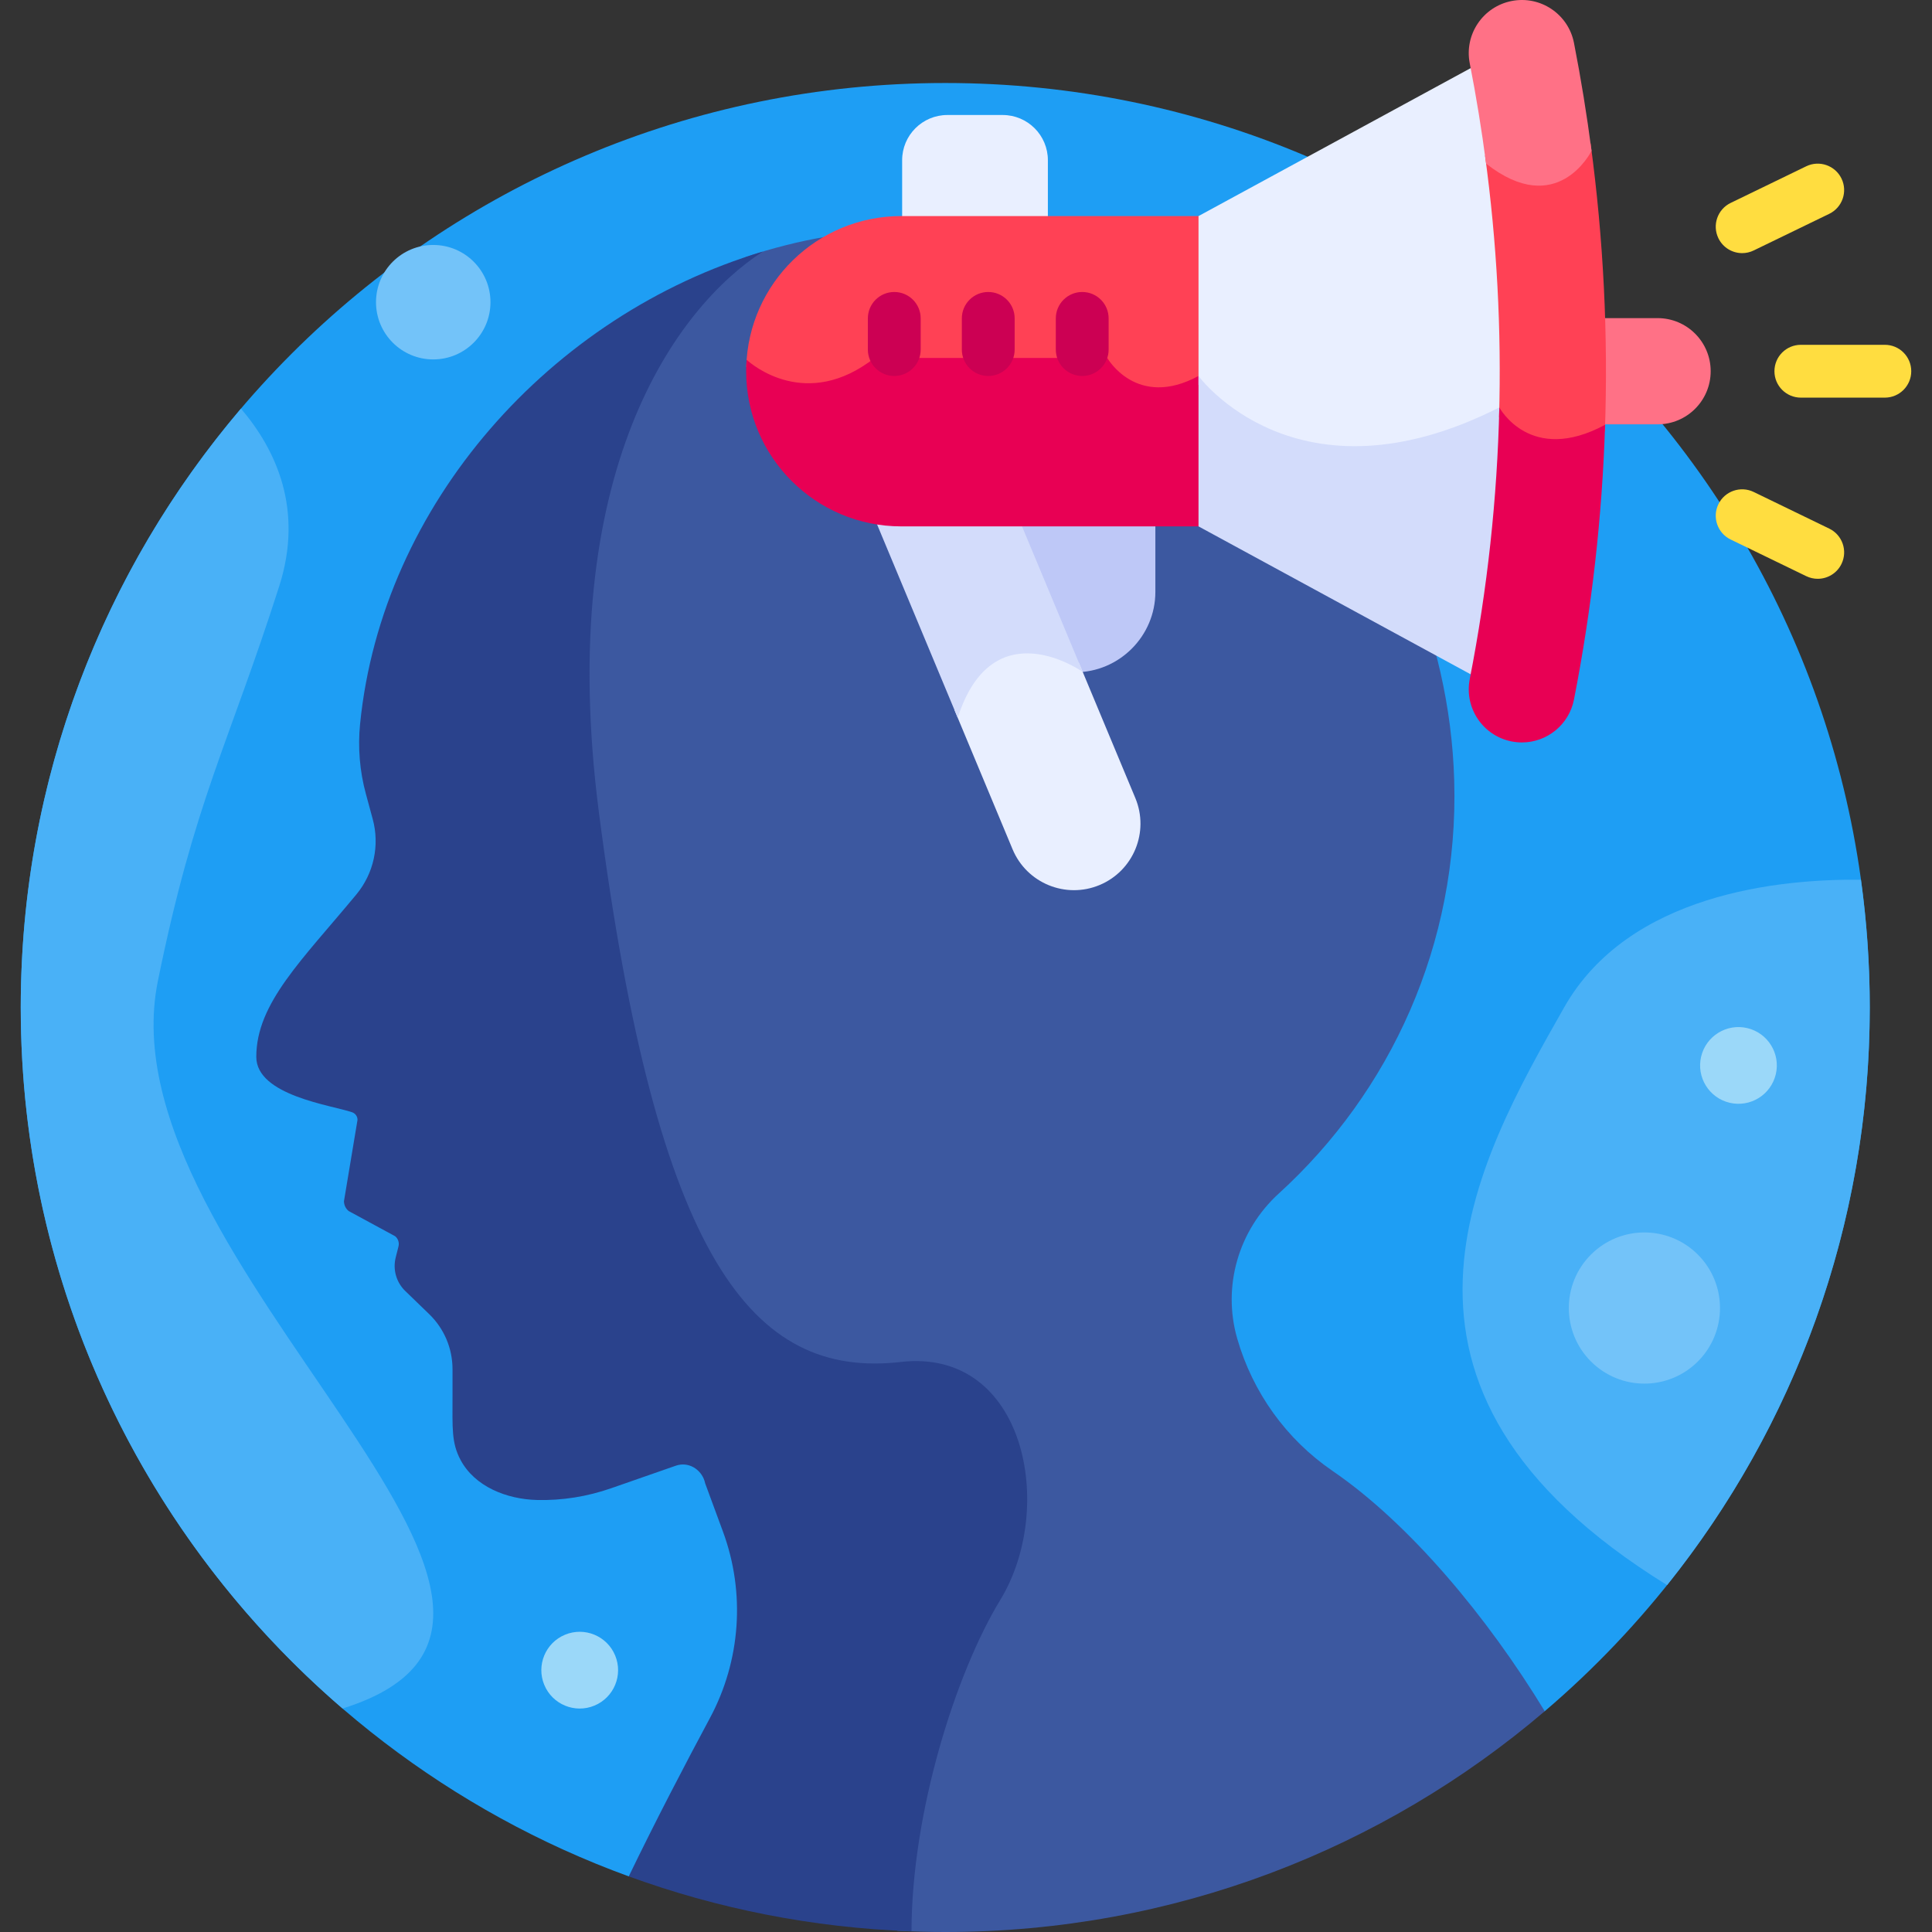 <svg id="Layer_1" enable-background="new 0 0 512 512" height="512" viewBox="0 0 512 512" width="512" xmlns="http://www.w3.org/2000/svg"><rect x="0" y="0" width="512" height="512" fill="#333333" stroke="none"/><g><path d="m409.377 453.491c52.699-44.938 86.127-111.807 86.127-186.492 0-135.311-109.691-245.002-245.002-245.002s-245.003 109.69-245.003 245.001c0 105.849 67.126 196.016 161.13 230.265z" fill="#1e9ef4"/><path d="m353.114 389.789c-12.246-8.377-21.142-20.805-25.242-35.065-3.987-13.868.359-28.723 11.029-38.437 29.554-26.908 47.736-66.087 46.48-109.489-2.258-77.979-66.802-147.341-144.804-146.116-14.761.232-29.187 2.82-42.871 7.385-22.753 15.176-54.385 59.42-42.739 149.235 15.364 118.49 40.673 150.008 80.004 145.513 32.943-3.765 41.257 38.59 26.354 63.062-11.56 18.983-22.977 54.761-23.501 85.799 4.199.214 8.425.323 12.677.323 60.626 0 116.098-22.032 158.876-58.51-15.207-24.991-35.814-49.712-56.263-63.7z" fill="#3c58a0"/><path d="m238.736 360.934c-39.331 4.495-64.64-27.023-80.004-145.513-11.765-90.734 20.639-134.024 43.436-148.756-56.225 16.789-100.93 66.897-106.742 125.193-.619 6.209-.105 12.48 1.529 18.502l1.824 6.723c1.886 6.954.271 14.386-4.323 19.936-14.438 17.445-26.535 28.85-26.535 43.051 0 10.272 20.004 12.822 25.392 14.69.859.298 1.433 1.104 1.433 2.013l-3.589 21.546c0 1.012.454 1.971 1.236 2.612l12.321 6.681c.795.652 1.142 1.705.891 2.702l-.739 2.932c-.806 3.198.158 6.583 2.529 8.875l6.348 6.138c3.95 3.819 6.18 9.079 6.18 14.573v7.277c0 8.312-.307 12.228 2.133 16.795 3.782 7.081 12.235 10.407 20.261 10.609 6.621.167 13.282-.895 19.62-3.104l17.157-5.979c.2-.07.401-.128.603-.177 3.276-.783 6.506 1.534 7.176 4.836l4.725 12.814c5.975 16.203 4.706 34.186-3.461 49.403-6.433 11.987-14.34 27.12-21.509 41.955 23.506 8.564 48.695 13.616 74.933 14.558.044-31.492 11.716-68.428 23.529-87.825 14.903-24.47 6.589-66.825-26.354-63.06z" fill="#2a428c"/><path d="m41.835 260c9.725-47.848 18.746-62.667 32.167-104.667 6.499-20.34-.84-36.145-10.139-47.038-36.391 42.755-58.364 98.159-58.364 158.703 0 74.287 33.068 140.845 85.28 185.776 79.236-24.714-64.115-118.132-48.944-192.774z" fill="#49b1f7"/><path d="m495.503 266.998c0-11.491-.81-22.791-2.34-33.861-21.538-.242-61.544 3.665-78.662 33.861-23.029 40.623-57.697 100.577 27.291 153.069 33.601-41.937 53.711-95.151 53.711-153.069z" fill="#49b1f7"/><g><path d="m284.888 178.163c11.712 0 21.295-9.583 21.295-21.295v-19.456h-38.293z" fill="#bec8f7"/></g><g><path d="m439.275 84.304h-15.991c.294 9.381.294 18.766 0 28.147h15.991c7.773 0 14.074-6.301 14.074-14.074s-6.301-14.073-14.074-14.073z" fill="#ff7186"/></g><path d="m285.934 175.672c-3.594-2.064-11.812-5.861-19.796-3.008-5.846 2.09-10.275 7.287-13.204 15.464l15.406 36.935c3.747 8.984 14.069 13.229 23.053 9.482s13.229-14.069 9.482-23.053z" fill="#e9efff"/><path d="m286.931 178.063-16.957-40.651h-38.196l22.03 52.813c9.293-29.128 33.122-12.163 33.123-12.162z" fill="#d3dcfb"/><path d="m277.699 59.344v-16.882c0-6.619-5.366-11.985-11.985-11.985h-14.652c-6.619 0-11.985 5.366-11.985 11.985v16.882z" fill="#e9efff"/><path d="m232.292 96.356h60.327c.853 1.231 2.826 3.697 5.993 5.529 3.808 2.201 10.072 3.859 18.602-.35.359.427.849.979 1.447 1.611v-45.887h-79.805c-22.333 0-40.495 17.809-41.091 39.998 6.132 5.066 19.782 10.361 34.527-.901z" fill="#ff4155"/><path d="m318.661 139.497v-38.586c-.693-.796-1.043-1.274-1.043-1.274-16.437 8.906-24.183-4.781-24.183-4.781h-61.657c-18.028 14.126-32.505 1.77-33.918.488-.073 1.003-.123 2.012-.123 3.034 0 22.709 18.409 41.119 41.119 41.119z" fill="#e80054"/><path d="m336.727 115.408c12.162 5.057 32.397 8.147 60.075-5.489.536.756 1.362 1.778 2.479 2.836 1.093-31.965-1.455-63.977-7.653-95.727l-74.01 40.232v44.746c2.481 2.836 8.771 9.104 19.109 13.402z" fill="#e9efff"/><path d="m391.629 179.729c4.474-22.918 7.04-45.973 7.715-69.048-1.363-1.5-2.007-2.707-2.007-2.707-53.801 27.243-79.719-8.337-79.719-8.337v39.86z" fill="#d3dcfb"/><path d="m420.653 38.977-.214.321c-.033.065-3.36 6.63-9.908 8.107-4.704 1.062-10.006-.693-15.763-5.216-.41-.322-.818-.667-1.225-1.017 3.149 23.063 4.392 46.222 3.723 69.362 1.556 2.011 4.607 5.116 9.467 6.568 5.522 1.651 11.767.701 18.581-2.808.904-25.454-.365-50.936-3.796-76.311z" fill="#ff4155"/><path d="m417.121 185.382c4.732-24.167 7.475-48.477 8.245-72.811-19.869 10.721-28.028-4.597-28.028-4.597-.001 0-.001.001-.001.001-.55 24.061-3.16 48.105-7.839 72-1.493 7.627 3.479 15.021 11.107 16.515.914.179 1.823.266 2.72.266 6.593-.001 12.481-4.659 13.796-11.374z" fill="#e80054"/><g><path d="m499.501 105.378h-22.256c-3.866 0-7-3.134-7-7s3.134-7 7-7h22.256c3.866 0 7 3.134 7 7s-3.134 7-7 7z" fill="#ffdd40"/></g><g><path d="m461.696 67.082c-2.598 0-5.094-1.453-6.303-3.947-1.687-3.479-.234-7.666 3.244-9.354l20.026-9.711c3.478-1.684 7.666-.232 9.352 3.244 1.687 3.479.234 7.666-3.244 9.354l-20.026 9.711c-.983.477-2.024.703-3.049.703z" fill="#ffdd40"/></g><g><path d="m481.713 153.388c-1.025 0-2.065-.227-3.049-.703l-20.026-9.711c-3.478-1.688-4.931-5.874-3.244-9.354 1.687-3.479 5.875-4.928 9.353-3.244l20.026 9.711c3.478 1.688 4.931 5.874 3.244 9.354-1.211 2.494-3.707 3.947-6.304 3.947z" fill="#ffdd40"/></g><g><path d="m236.992 99.637c-3.866 0-7-3.134-7-7v-8.256c0-3.866 3.134-7 7-7s7 3.134 7 7v8.256c0 3.866-3.134 7-7 7z" fill="#cc0053"/></g><g><path d="m261.896 99.637c-3.866 0-7-3.134-7-7v-8.256c0-3.866 3.134-7 7-7s7 3.134 7 7v8.256c0 3.866-3.134 7-7 7z" fill="#cc0053"/></g><g><path d="m286.801 99.637c-3.866 0-7-3.134-7-7v-8.256c0-3.866 3.134-7 7-7s7 3.134 7 7v8.256c0 3.866-3.134 7-7 7z" fill="#cc0053"/></g><ellipse cx="460.668" cy="282.167" fill="#9bd8f9" rx="10.167" ry="10.167" transform="matrix(.23 -.973 .973 .23 80.209 665.682)"/><ellipse cx="153.471" cy="442.608" fill="#9bd8f9" rx="10.167" ry="10.167" transform="matrix(.924 -.383 .383 .924 -157.696 92.422)"/><ellipse cx="435.87" cy="346.632" fill="#73c3f9" rx="20.035" ry="20.035" transform="matrix(.707 -.707 .707 .707 -117.443 409.733)"/><circle cx="114.813" cy="80.084" fill="#73c3f9" r="15.167"/><path d="m421.776 39.976c-1.248-9.551-2.793-19.088-4.655-28.603-1.494-7.628-8.885-12.606-16.516-11.107-7.628 1.494-12.6 8.888-11.107 16.515 1.731 8.841 3.169 17.704 4.334 26.58.003.002.007.005.01.008 18.79 14.761 27.782-3.086 27.934-3.393z" fill="#ff7186"/></g></svg>